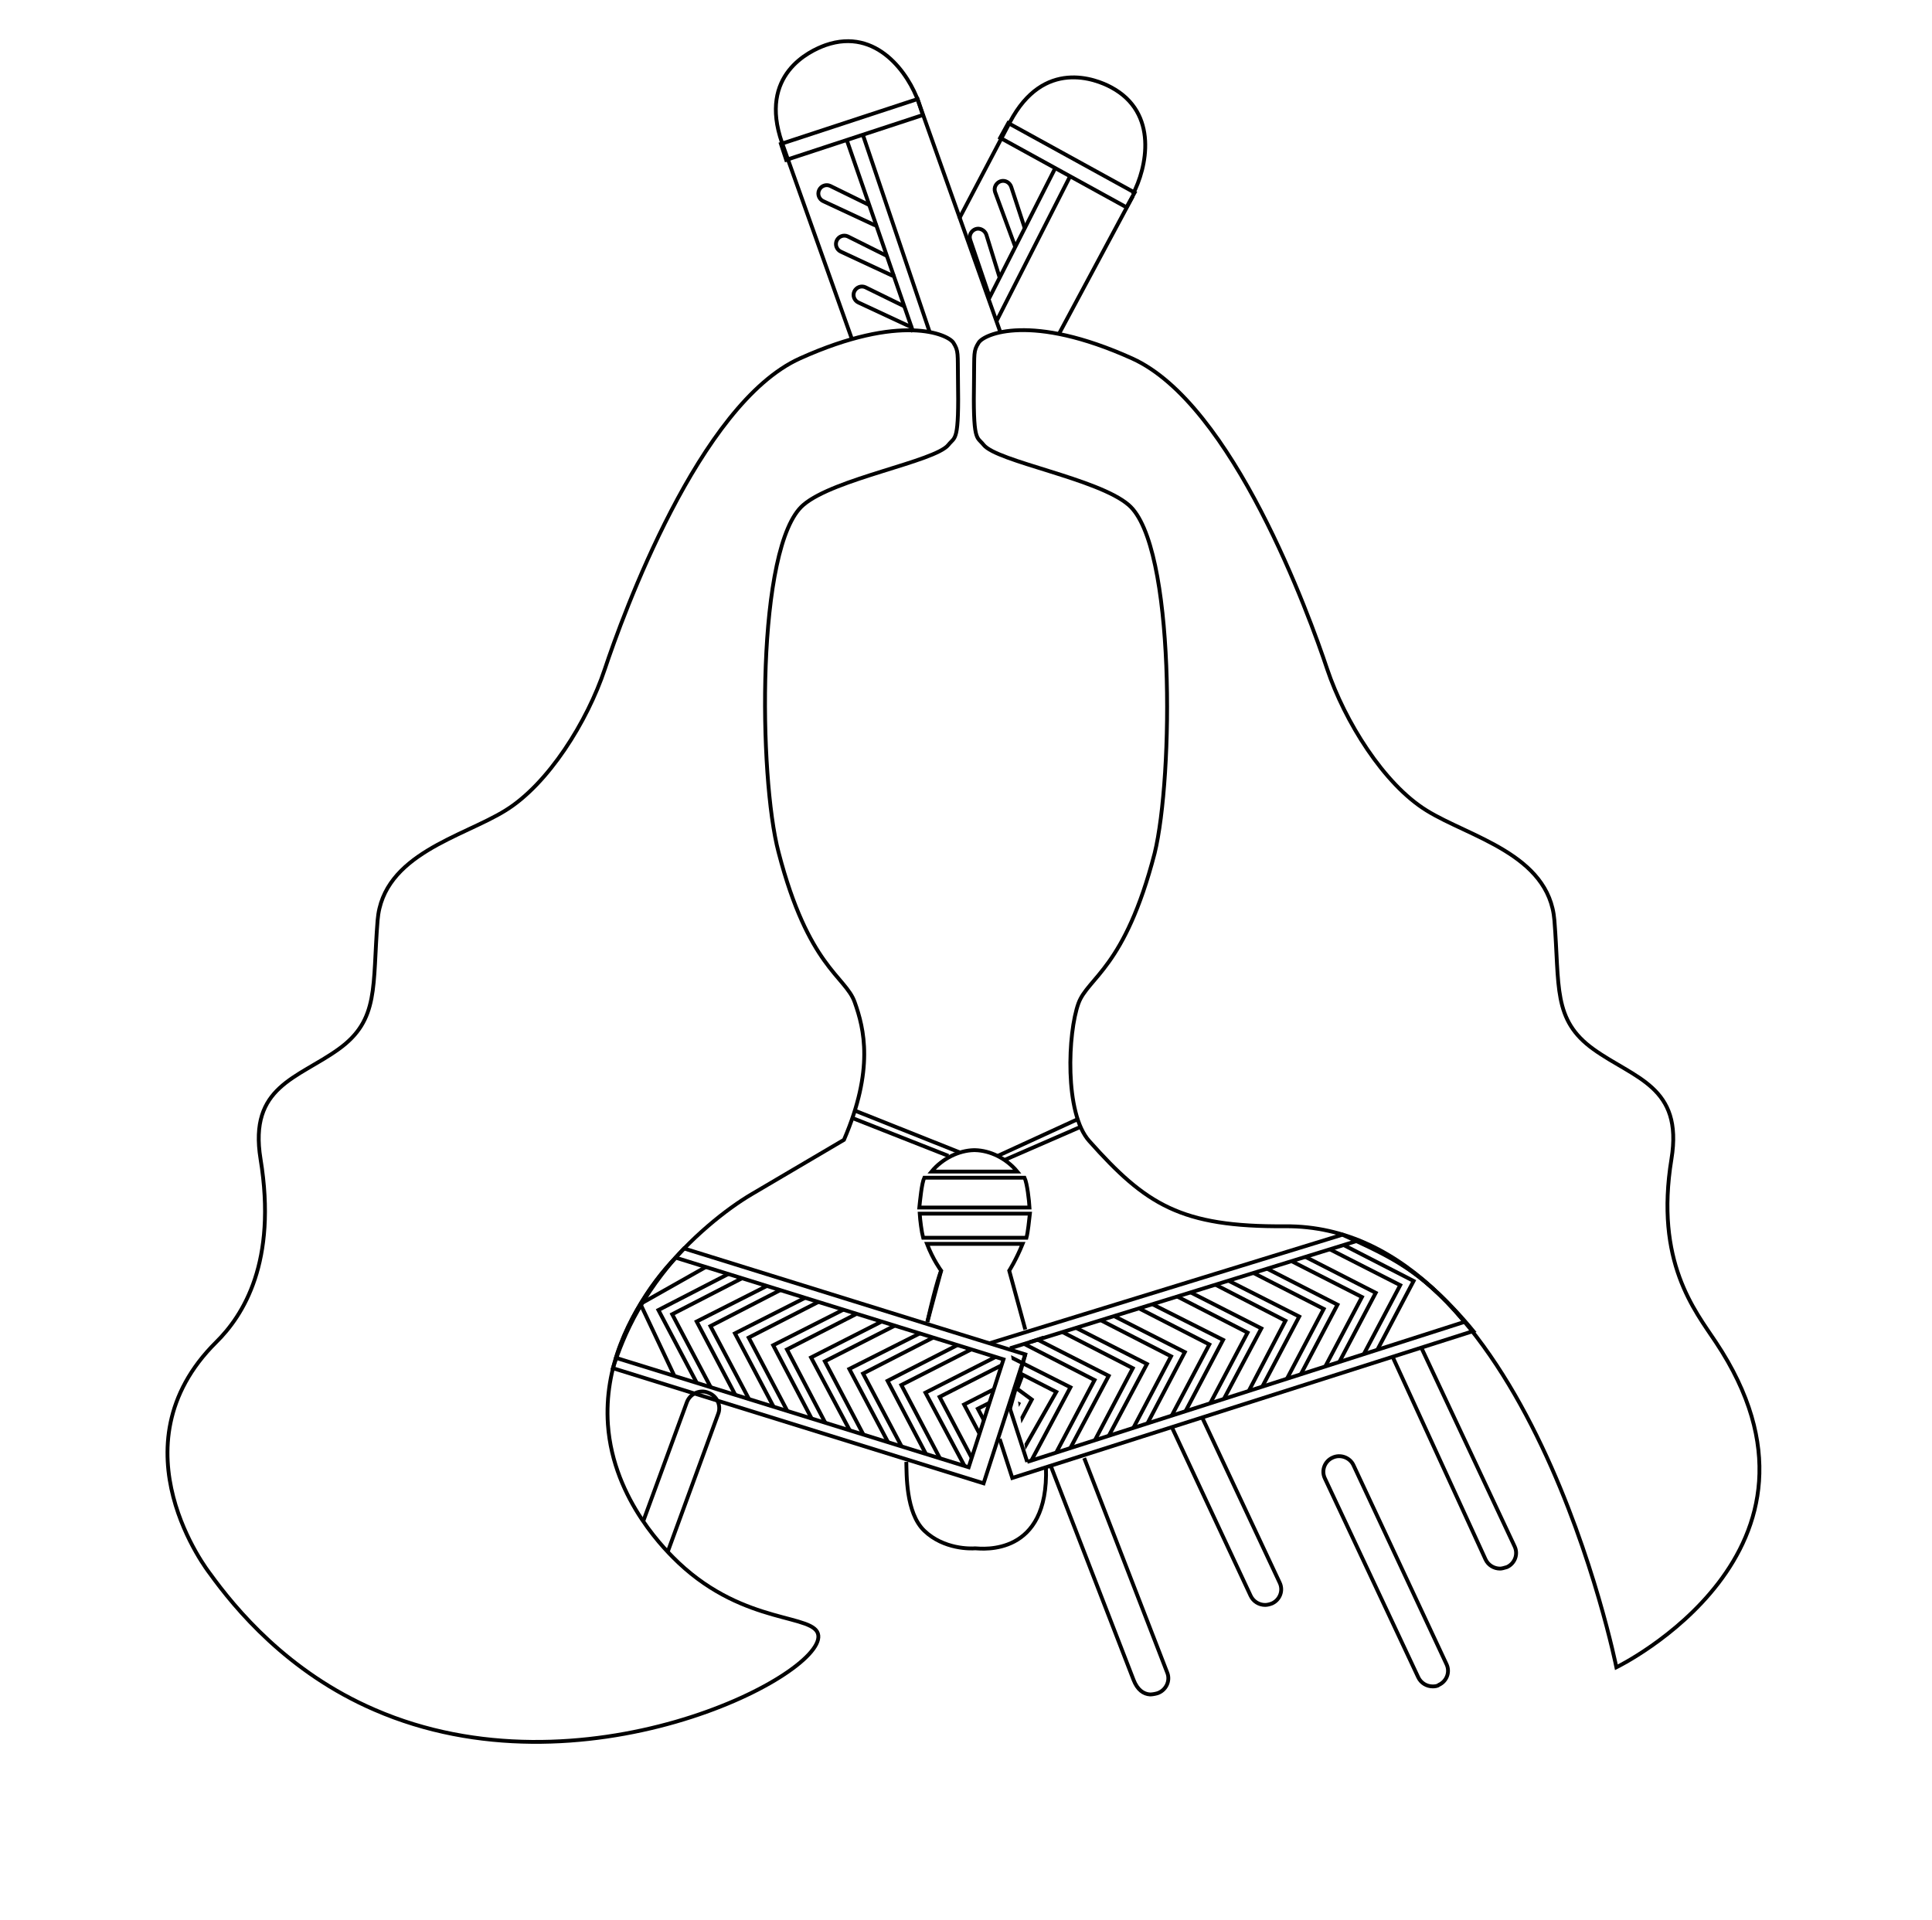 <?xml version="1.0" encoding="utf-8"?>
<!-- Generator: Adobe Illustrator 24.2.3, SVG Export Plug-In . SVG Version: 6.00 Build 0)  -->
<svg version="1.1" id="Layer_1" xmlns="http://www.w3.org/2000/svg" xmlns:xlink="http://www.w3.org/1999/xlink" x="0px" y="0px"
	 viewBox="0 0 505 502" style="enable-background:new 0 0 505 502;" xml:space="preserve">
<style type="text/css">
	.st0{fill:none;stroke:#000000;stroke-miterlimit:10;}
	.st1{clip-path:url(#SVGID_2_);}
	.st2{clip-path:url(#SVGID_4_);}
</style>
<g id="Layer_2_1_">
</g>
<g id="Layer_3_1_">
</g>
<g id="Layer_2_3_">
</g>
<g id="Layer_4_1_">
</g>
<g>
	<g>
		<path class="st0" d="M222.7,88.7l-18.3-51.4c-6.2-17.8,7.2-24,11.4-25.5c13.5-4.7,21.8,7.7,24.3,14.9l21.4,60.2"/>
	</g>
	<g>
		<path class="st0" d="M238.7,86.8l-17.3-50"/>
		<path class="st0" d="M225.6,35.4L243,86.8"/>
	</g>
	<g>
		<g>
			<path class="st0" d="M229.4,59c-0.3,0-0.6-0.1-0.9-0.2l-13.3-6.2c-1.1-0.5-1.6-1.8-1.1-2.9c0.5-1.1,1.8-1.6,2.9-1.1l10.2,5"/>
		</g>
		<g>
			<path class="st0" d="M234,72.2c-0.3,0-0.6-0.1-0.9-0.2l-13.3-6.2c-1.1-0.5-1.6-1.8-1.1-2.9s1.8-1.6,2.9-1.1l10.2,5.1"/>
		</g>
		<g>
			<path class="st0" d="M238.6,85.5c-0.3,0-0.6-0.1-0.9-0.2l-13.3-6.2c-1.1-0.5-1.6-1.8-1.1-2.9s1.8-1.6,2.9-1.1l10.2,5"/>
		</g>
	</g>
	<g>
		
			<rect x="203.9" y="31.7" transform="matrix(0.95 -0.312 0.312 0.95 0.533 71.127)" class="st0" width="37.6" height="4.4"/>
	</g>
</g>
<g>
	<g>
		<path class="st0" d="M250.7,57.2L264,31.9c8.8-16.7,22.5-11.2,26.4-9.1c12.6,6.7,9.3,21.2,5.7,28"/>
	</g>
	<g>
		<path class="st0" d="M279.7,46.1"/>
		<path class="st0" d="M258.5,78.1L275.8,44"/>
	</g>
	<g>
		<g>
			<path class="st0" d="M265.4,64.6l-5.3-14.4c-0.4-1.2,0.3-2.4,1.4-2.8c1.2-0.4,2.4,0.3,2.8,1.4l3.6,11"/>
		</g>
		<g>
			<path class="st0" d="M258.7,77.7l-5.1-15c-0.4-1.2,0.3-2.4,1.4-2.8c1.1-0.4,2.4,0.3,2.8,1.4l3.5,11.3"/>
		</g>
	</g>
	<g>
		
			<rect x="276.8" y="24.3" transform="matrix(0.482 -0.876 0.876 0.482 106.728 266.796)" class="st0" width="4.4" height="37.7"/>
	</g>
</g>
<g>
	<g>
		<path class="st0" d="M268,347.6l-4.2-15.4c0,0,1.8-2.8,3.5-7h-25c1.6,4.2,3.7,7,3.7,7s-1.2,2.8-3.6,13.4"/>
		<path class="st0" d="M236.9,382.2c0.1,3.1-0.2,13.3,4.7,18c5.1,4.9,12.2,4.7,13.3,4.6c1.8,0.1,19.3,2.2,18.5-21.2"/>
	</g>
	<g>
		<path class="st0" d="M241.6,307.9c-0.7,1.5-1.1,6-1.3,7.8h28.8c-0.1-1.8-0.6-6.3-1.3-7.8H241.6z"/>
	</g>
	<g>
		<path class="st0" d="M265.9,306.3c-2.9-3.5-7.1-5.5-11-5.6l0,0c0,0-0.1,0-0.2,0c0,0-0.1,0-0.2,0l0,0c-3.8,0.1-8.1,2.1-11,5.6
			H265.9z"/>
	</g>
	<g>
		<path class="st0" d="M268.3,323.6c0.4-1.5,0.7-4.6,0.9-6.3h-28.8c0.1,1.7,0.5,4.8,0.9,6.3H268.3z"/>
	</g>
</g>
<g>
	<path class="st0" d="M168.1,397.8l11.4-31.1c0.8-2.3,3.4-3.5,5.6-2.6c2.3,0.8,3.5,3.4,2.6,5.6l-13.2,36.1"/>
</g>
<g>
	<g>
		<g>
			<g>
				<g>
					<g>
						<g>
							<g>
								<g>
									<g>
										<g>
											<defs>
												<path id="SVGID_1_" d="M253.2,383.6L161,355c1.2-3.5,2.8-7.6,5.2-12c3.4-6.2,7.2-10.9,10.4-14.2
													c28.6,8.9,57.1,17.7,85.7,26.6L253.2,383.6z"/>
											</defs>
											<clipPath id="SVGID_2_">
												<use xlink:href="#SVGID_1_"  style="overflow:visible;"/>
											</clipPath>
											<g class="st1">
												<g>
													<polygon class="st0" points="255.6,368.3 281.9,354.9 284.1,359.1 262,370.3 274,392.9 269.7,395.2 													"/>
												</g>
												<g>
													<polygon class="st0" points="245.6,365.2 271.9,351.8 274.1,355.9 252,367.2 264,389.9 259.7,392 													"/>
												</g>
												<g>
													<polygon class="st0" points="235.6,362.1 261.9,348.7 264.1,352.8 241.9,364.1 254,386.8 249.7,388.9 													"/>
												</g>
												<g>
													<polygon class="st0" points="225.6,359.1 251.9,345.6 254.1,349.7 232,361 243.9,383.7 239.7,385.8 													"/>
												</g>
												<g>
													<polygon class="st0" points="215.6,355.9 241.9,342.5 244.2,346.7 222,357.9 234,380.6 229.7,382.7 													"/>
												</g>
												<g>
													<polygon class="st0" points="205.7,352.8 231.9,339.4 234.2,343.6 212,354.9 224,377.5 219.7,379.6 													"/>
												</g>
												<g>
													<polygon class="st0" points="195.7,349.7 221.9,336.3 224.2,340.5 202.1,351.7 214,374.4 209.8,376.5 													"/>
												</g>
												<g>
													<polygon class="st0" points="185.7,346.7 211.9,333.2 214.2,337.4 192.1,348.6 204,371.2 199.8,373.4 													"/>
												</g>
												<g>
													<polygon class="st0" points="175.7,343.6 201.9,330.1 204.2,334.3 182.1,345.5 194,368.1 189.8,370.3 													"/>
												</g>
												<g>
													<polygon class="st0" points="167.4,340.9 192,327 194.2,331.1 172.1,342.5 184,365.1 179.8,367.2 													"/>
												</g>
											</g>
											<use xlink:href="#SVGID_1_"  style="overflow:visible;fill:none;stroke:#000000;stroke-miterlimit:10;"/>
										</g>
									</g>
								</g>
							</g>
						</g>
					</g>
				</g>
				<g>
					<path class="st0" d="M160.2,357.7c1.4-4.3,3.4-9.6,6.6-15.2c4-7,8.4-12.3,12-16.1c29.7,9.2,59.4,18.5,89.2,27.7l-10.9,33.7
						L160.2,357.7z"/>
				</g>
			</g>
		</g>
	</g>
</g>
<g>
	<g>
		<g>
			<g>
				<path class="st0" d="M314.1,370.3l20.4,43.5c1,2.1,0,4.5-2,5.4c-0.5,0.2-1.2,0.4-1.8,0.4c-1.6,0-3.1-0.9-3.8-2.4l-20.6-44.1"/>
			</g>
		</g>
	</g>
</g>
<g>
	<g>
		<g>
			<g>
				<path class="st0" d="M283.4,381.2l21.7,56.1c0.9,2.2-0.4,4.7-2.6,5.4c-0.7,0.2-1.4,0.3-1.9,0.3c-1.7-0.1-3.3-1.2-4.3-3.8
					l-21.7-56.1"/>
			</g>
		</g>
	</g>
</g>
<g>
	<g>
		<g>
			<g>
				<g>
					<g>
						<g>
							<g>
								<g>
									<g>
										<g>
											<defs>
												<path id="SVGID_3_" d="M264,352.5l91.1-28.2c4.9,2.2,11.1,5.6,17.5,10.9c4.3,3.6,7.6,7.2,10.2,10.4
													c-38.1,12.2-76.2,24.4-114.3,36.6"/>
											</defs>
											<clipPath id="SVGID_4_">
												<use xlink:href="#SVGID_3_"  style="overflow:visible;"/>
											</clipPath>
											<g class="st2">
												<g>
													<polygon class="st0" points="252,393.8 247.8,391.6 259.8,369 237.7,357.7 239.8,353.5 266.2,367 													"/>
												</g>
												<g>
													<polygon class="st0" points="267.5,379 265.9,373.1 269.7,365.9 265.9,363.1 267.3,359.4 276.1,363.9 													"/>
												</g>
												<g>
													<polygon class="st0" points="272,387.5 267.7,385.4 279.8,362.7 257.6,351.5 259.8,347.3 286.1,360.8 													"/>
												</g>
												<g>
													<polygon class="st0" points="282,384.5 277.8,382.3 289.8,359.7 267.6,348.4 269.8,344.2 296.1,357.7 													"/>
												</g>
												<g>
													<polygon class="st0" points="292,381.4 287.8,379.2 299.8,356.6 277.6,345.3 279.8,341.1 306.1,354.6 													"/>
												</g>
												<g>
													<polygon class="st0" points="302,378.2 297.8,376.2 309.7,353.5 287.5,342.2 289.8,338 316.1,351.5 													"/>
												</g>
												<g>
													<polygon class="st0" points="312,375.1 307.7,373.1 319.7,350.3 297.5,339.1 299.8,334.9 326.1,348.4 													"/>
												</g>
												<g>
													<polygon class="st0" points="322,372.1 317.7,369.9 329.7,347.3 307.5,336 309.8,331.8 336,345.3 													"/>
												</g>
												<g>
													<polygon class="st0" points="331.9,369 327.7,366.8 339.6,344.2 317.5,333 319.8,328.8 346,342.2 													"/>
												</g>
												<g>
													<polygon class="st0" points="341.9,365.8 337.7,363.7 349.6,341.1 327.5,329.8 329.7,325.7 356,339.1 													"/>
												</g>
												<g>
													<polygon class="st0" points="351.9,362.7 347.7,360.6 359.6,338 337.5,326.7 339.7,322.6 366,336 													"/>
												</g>
												<g>
													<polyline class="st0" points="361.8,359.7 357.6,357.5 369.5,334.9 347.5,323.6 349.7,319.5 													"/>
												</g>
											</g>
											<use xlink:href="#SVGID_3_"  style="overflow:visible;fill:none;stroke:#000000;stroke-miterlimit:10;"/>
										</g>
									</g>
								</g>
							</g>
						</g>
					</g>
				</g>
				<g>
					<path class="st0" d="M258.6,351.2l92.3-28.4c5.7,2.7,14.4,6.2,21.7,12.4c5.2,4.4,9.3,8.9,12.5,12.8
						c-40.2,12.8-80.3,25.6-120.5,38.4l-3.3-10.2"/>
				</g>
			</g>
		</g>
	</g>
</g>
<g>
	<g>
		<g>
			<g>
				<path class="st0" d="M54.8,411.3c0,0-25.9-33,1.7-60.4c7.1-7,16-21,11.6-47.9c-3.1-19,9.7-21,20.4-28.7s8.8-16.4,10.2-33.7
					c1.4-17.3,22.3-21.8,33.4-28.7c11.2-6.9,21.4-23.2,26-37s24.6-69.3,51-81.2s38.7-6.3,40.1-4.1c1.4,2.2,1.1,2.9,1.2,9.3
					c0.3,17-0.7,15.1-2.5,17.4c-3.5,4.4-29.9,8.8-37.9,15.7c-12.4,10.5-11.7,71.2-6.5,90.8c7.8,30.1,17.5,32.4,19.9,39.2
					c2.5,7,5.1,17.6-2.8,36c-8,4.7-16.1,9.5-24.1,14.2c-12.6,7.4-39.6,30.6-37.6,60.2c1.4,20.1,15.9,33.7,18.5,36.2
					c17.5,16.5,35.9,13.2,36.5,19c1.1,10.8-62,42.9-116,19.4C75.2,437.2,61.5,420.6,54.8,411.3"/>
			</g>
		</g>
	</g>
</g>
<g>
	<g>
		<path class="st0" d="M371.5,352.3l24.4,52c1,2.1,0,4.5-2,5.4c-0.7,0.2-1.3,0.4-1.8,0.4c-1.6,0-3.1-0.9-3.8-2.4l-24.3-53"/>
	</g>
</g>
<g>
	<g>
		<g>
			<g>
				<path class="st0" d="M374.5,440.9c-1.6,0-3.1-0.9-3.8-2.4l-24.4-52c-1-2.1,0-4.5,2-5.4c2.1-1,4.6,0,5.5,2l24.3,52
					c1,2.1,0,4.5-2,5.4C375.8,440.8,375.1,440.9,374.5,440.9z"/>
			</g>
		</g>
	</g>
</g>
<g>
	<g>
		<g>
			<g>
				<g>
					<path class="st0" d="M295,132c-8-6.9-34.4-11.3-37.9-15.7c-1.8-2.3-2.8-0.4-2.5-17.4c0.1-6.4-0.2-7.1,1.2-9.3
						c1.4-2.3,13.7-7.8,40.1,4.1s46.4,67.4,51,81.2c4.6,13.7,14.8,30.1,26,37c11.1,6.9,32,11.4,33.4,28.7s-0.5,26,10.2,33.7
						S440,284,436.9,303c-4.4,26.9,6.1,39.6,11.6,47.9c36.4,54.7-26,85-26,85s-23.2-115.8-86.6-115.3c-27.3,0.2-36.4-5.7-51.2-22.3
						c-6.5-7.3-5.6-28.3-2.8-36c2.5-6.8,12.1-9.1,19.9-39.2C306.7,203.2,307.3,142.5,295,132z"/>
				</g>
			</g>
		</g>
	</g>
</g>
<g>
	<path class="st0" d="M247.9,302.2l-25.1-9.9"/>
	<path class="st0" d="M282.7,294.5l-20.2,8.8"/>
	<path class="st0" d="M260.8,302.2l20.9-9.6"/>
	<path class="st0" d="M223.3,290.3l27.6,11"/>
</g>
<path class="st0" d="M283.6,438.4"/>
<path class="st0" d="M658,350.9"/>
<path class="st0" d="M126.2,310.8"/>
<path class="st0" d="M168.9,344.2"/>
<path class="st0" d="M264,368.3l4.5,13.9L264,368.3z"/>
<line class="st0" x1="272.8" y1="349.7" x2="269.2" y2="350.9"/>
<path class="st0" d="M264,368.3"/>
<line class="st0" x1="264" y1="368.3" x2="268" y2="354.1"/>
<line class="st0" x1="246" y1="332.2" x2="242.4" y2="345.6"/>
<path class="st0" d="M254.9,404.8"/>
<path class="st0" d="M559.6,139.5"/>
<path class="st0" d="M276.8,87.3"/>
<line class="st0" x1="296.1" y1="51.3" x2="276.8" y2="87.3"/>
<line class="st0" x1="279.7" y1="46.1" x2="260.5" y2="83.9"/>
<path class="st0" d="M235.4,303.5"/>
<path class="st0" d="M247.8,302.7"/>
</svg>
